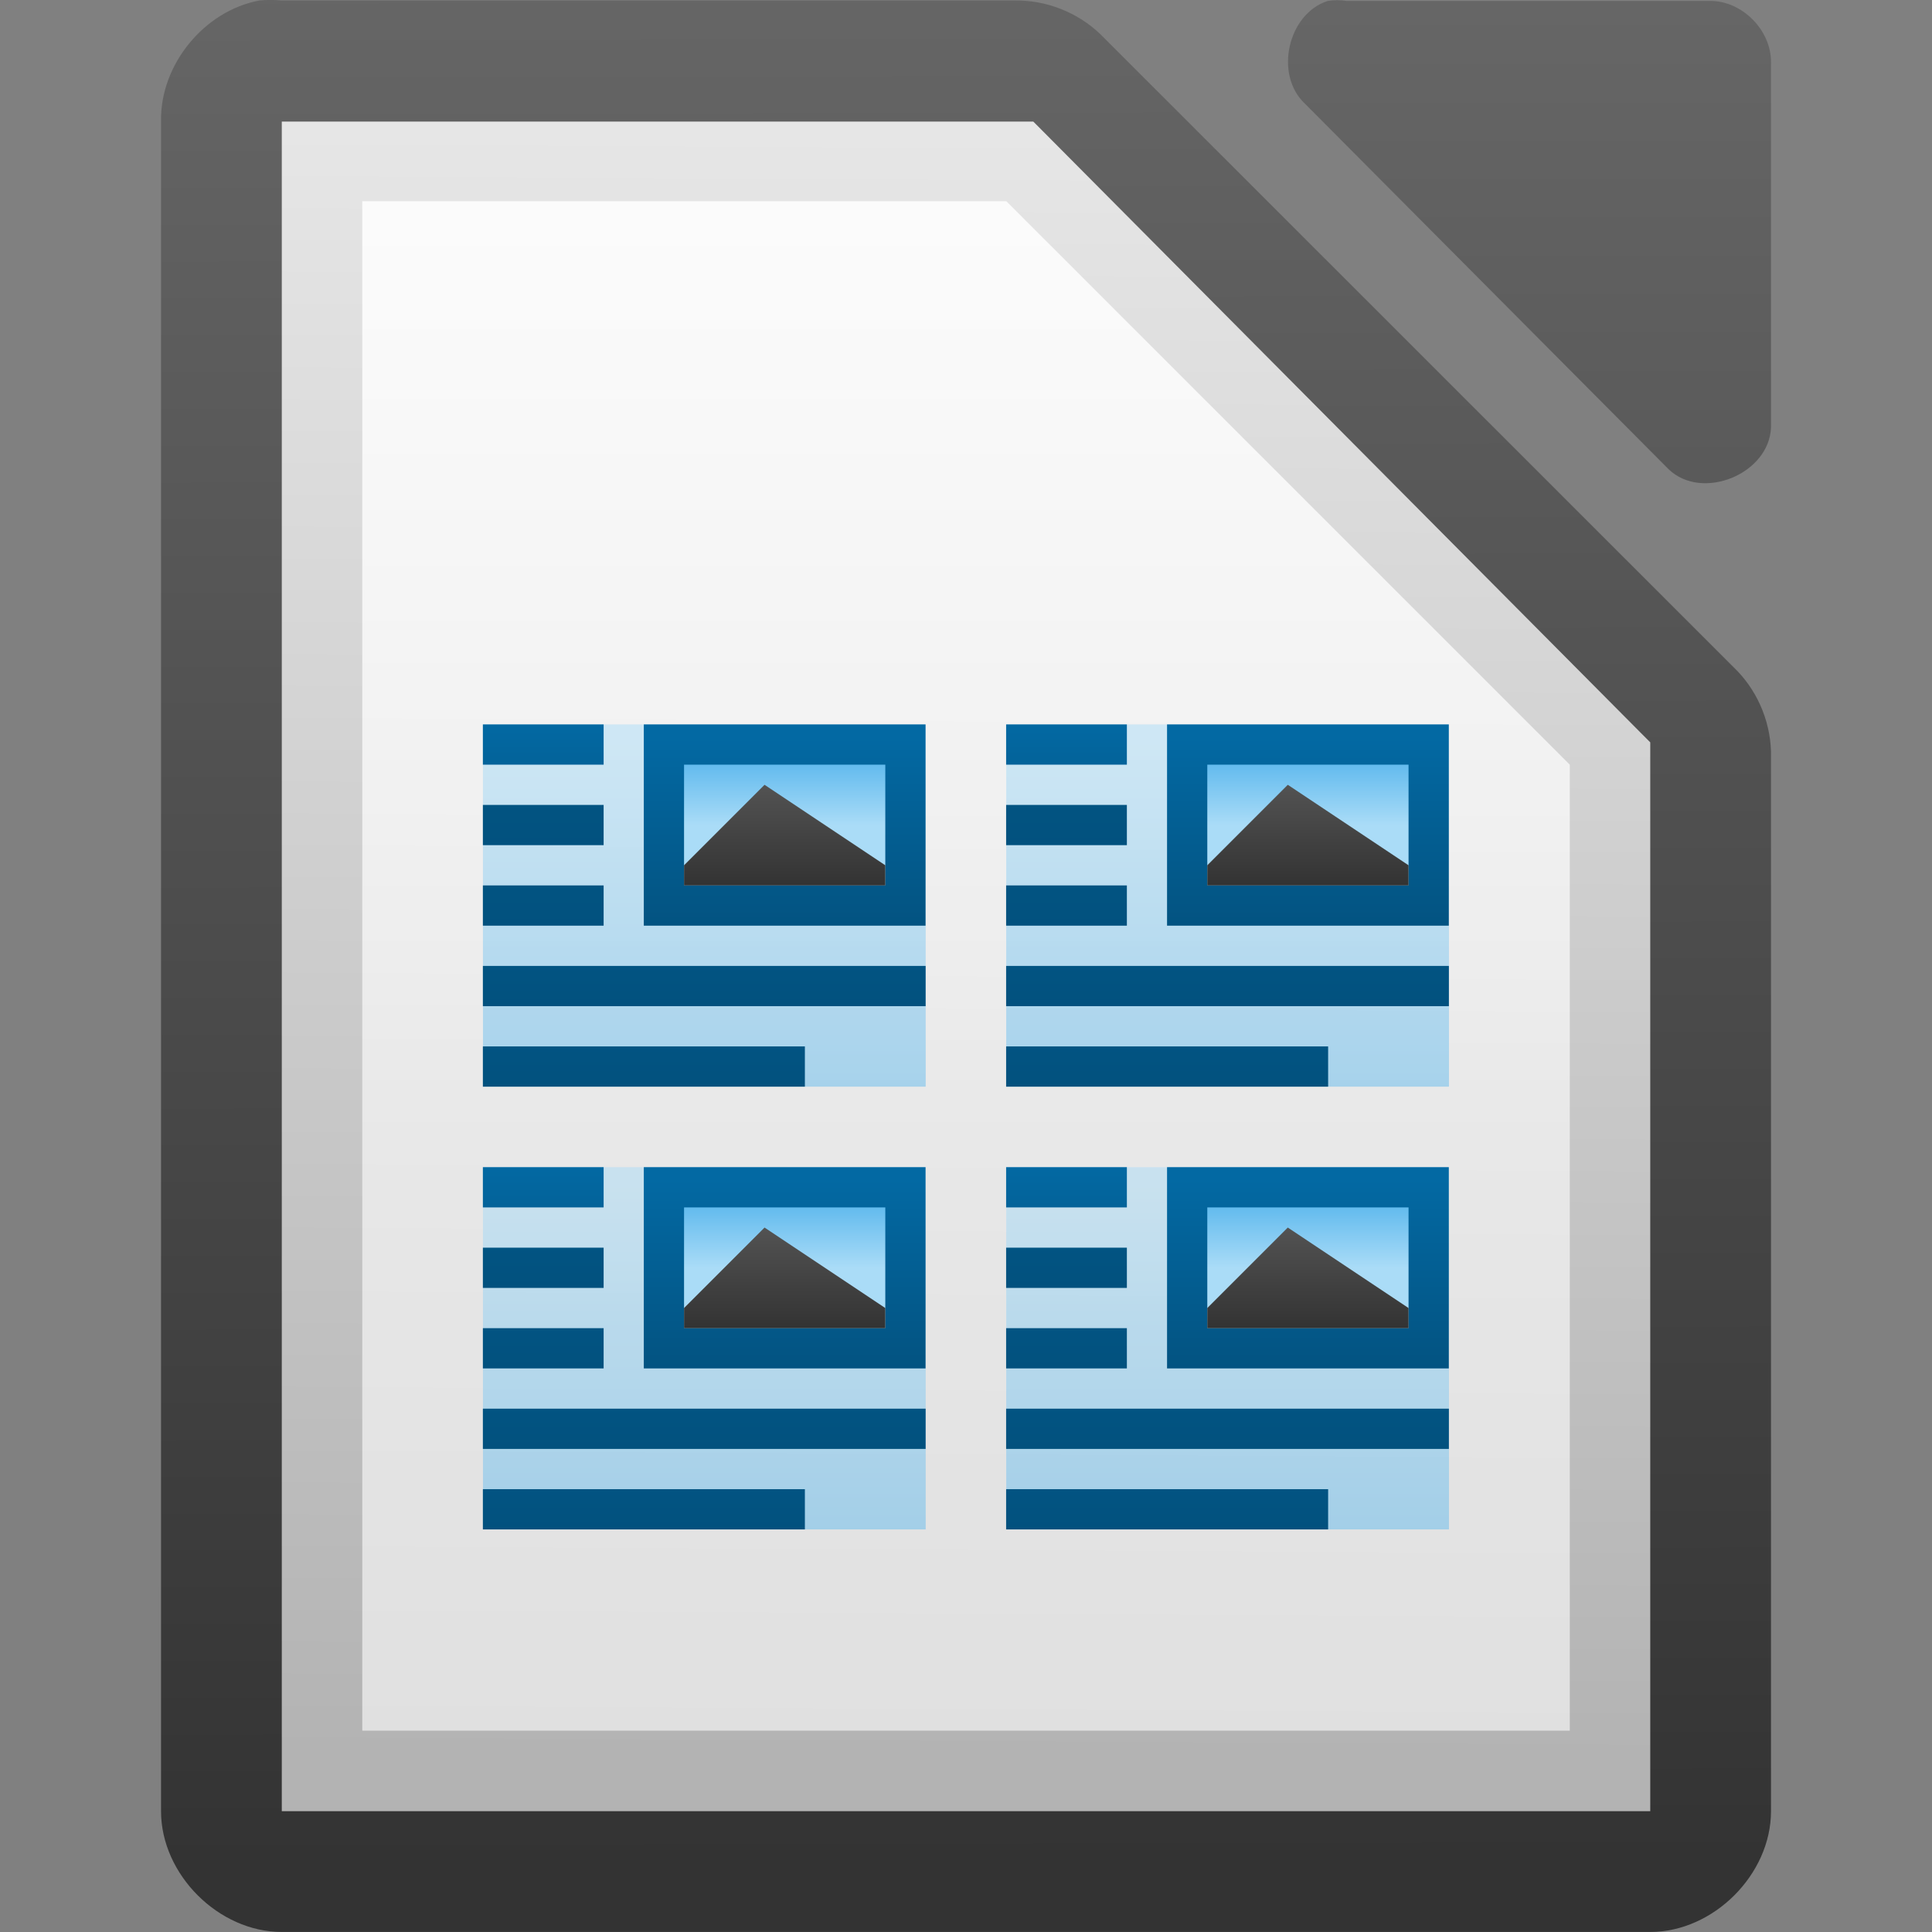 <svg height="48" width="48" xmlns="http://www.w3.org/2000/svg" xmlns:xlink="http://www.w3.org/1999/xlink"><rect width="100%" height="100%" fill="#808080" stroke="none"/><linearGradient id="a" gradientTransform="matrix(.379 0 0 .346 -1268.569 405.22)" gradientUnits="userSpaceOnUse" x1="3404.999" x2="3404.999" xlink:href="#L" y1="-1092.638" y2="-1117.658"/><linearGradient id="b" gradientTransform="matrix(.379 0 0 .346 -1255.569 405.22)" gradientUnits="userSpaceOnUse" x1="3404.999" x2="3404.999" xlink:href="#L" y1="-1092.638" y2="-1117.658"/><linearGradient id="c" gradientTransform="matrix(.379 0 0 .346 -1255.569 416.22)" gradientUnits="userSpaceOnUse" x1="3404.999" x2="3404.999" xlink:href="#L" y1="-1092.638" y2="-1117.658"/><linearGradient id="d" gradientTransform="matrix(.379 0 0 .346 -1268.569 416.22)" gradientUnits="userSpaceOnUse" x1="3404.999" x2="3404.999" xlink:href="#L" y1="-1092.638" y2="-1117.658"/><linearGradient id="e" gradientTransform="matrix(.429 0 0 1 -37.289 -964.394)" gradientUnits="userSpaceOnUse" x1="117.719" x2="117.719" xlink:href="#M" y1="976.304" y2="992.238"/><linearGradient id="f" gradientTransform="matrix(.5 0 0 1 -45.503 -964.394)" gradientUnits="userSpaceOnUse" x1="117.719" x2="117.719" xlink:href="#M" y1="982.362" y2="989.409"/><linearGradient id="g" gradientTransform="matrix(.429 0 0 1 -37.289 -962.394)" gradientUnits="userSpaceOnUse" x1="117.719" x2="117.719" xlink:href="#M" y1="976.304" y2="992.238"/><linearGradient id="h" gradientTransform="matrix(1.571 0 0 1 -168.719 -960.394)" gradientUnits="userSpaceOnUse" x1="117.719" x2="117.719" xlink:href="#M" y1="976.304" y2="992.238"/><linearGradient id="i" gradientTransform="matrix(1.143 0 0 1 -119.433 -958.394)" gradientUnits="userSpaceOnUse" x1="117.719" x2="117.719" xlink:href="#M" y1="976.304" y2="992.238"/><linearGradient id="j" gradientTransform="matrix(.778 0 0 .833 -152.004 668.537)" gradientUnits="userSpaceOnUse" x1="208.969" x2="208.969" xlink:href="#M" y1="-780.607" y2="-769.823"/><linearGradient id="k" gradientTransform="matrix(.625 0 0 .5 -121.754 309.817)" gradientUnits="userSpaceOnUse" x1="230" x2="230" xlink:href="#L" y1="-581.638" y2="-578.638"/><linearGradient id="l" gradientTransform="matrix(.875 0 0 .8 -286.874 -920.404)" gradientUnits="userSpaceOnUse" x1="345" x2="345" xlink:href="#K" y1="1173" y2="1178"/><linearGradient id="m" gradientTransform="matrix(.429 0 0 1 -24.289 -964.394)" gradientUnits="userSpaceOnUse" x1="117.719" x2="117.719" xlink:href="#M" y1="976.304" y2="992.238"/><linearGradient id="n" gradientTransform="matrix(.5 0 0 1 -32.503 -964.394)" gradientUnits="userSpaceOnUse" x1="117.719" x2="117.719" xlink:href="#M" y1="982.362" y2="989.409"/><linearGradient id="o" gradientTransform="matrix(.429 0 0 1 -24.289 -962.394)" gradientUnits="userSpaceOnUse" x1="117.719" x2="117.719" xlink:href="#M" y1="976.304" y2="992.238"/><linearGradient id="p" gradientTransform="matrix(1.571 0 0 1 -155.719 -960.394)" gradientUnits="userSpaceOnUse" x1="117.719" x2="117.719" xlink:href="#M" y1="976.304" y2="992.238"/><linearGradient id="q" gradientTransform="matrix(1.143 0 0 1 -106.433 -958.394)" gradientUnits="userSpaceOnUse" x1="117.719" x2="117.719" xlink:href="#M" y1="976.304" y2="992.238"/><linearGradient id="r" gradientTransform="matrix(.778 0 0 .833 -139.004 668.537)" gradientUnits="userSpaceOnUse" x1="208.969" x2="208.969" xlink:href="#M" y1="-780.607" y2="-769.823"/><linearGradient id="s" gradientTransform="matrix(.625 0 0 .5 -108.754 309.817)" gradientUnits="userSpaceOnUse" x1="230" x2="230" xlink:href="#L" y1="-581.638" y2="-578.638"/><linearGradient id="t" gradientTransform="matrix(.875 0 0 .8 -273.874 -920.404)" gradientUnits="userSpaceOnUse" x1="345" x2="345" xlink:href="#K" y1="1173" y2="1178"/><linearGradient id="u" gradientTransform="matrix(.429 0 0 1 -24.289 -953.394)" gradientUnits="userSpaceOnUse" x1="117.719" x2="117.719" xlink:href="#M" y1="976.304" y2="992.238"/><linearGradient id="v" gradientTransform="matrix(.5 0 0 1 -32.503 -953.394)" gradientUnits="userSpaceOnUse" x1="117.719" x2="117.719" xlink:href="#M" y1="982.362" y2="989.409"/><linearGradient id="w" gradientTransform="matrix(.429 0 0 1 -24.289 -951.394)" gradientUnits="userSpaceOnUse" x1="117.719" x2="117.719" xlink:href="#M" y1="976.304" y2="992.238"/><linearGradient id="x" gradientTransform="matrix(1.571 0 0 1 -155.719 -949.394)" gradientUnits="userSpaceOnUse" x1="117.719" x2="117.719" xlink:href="#M" y1="976.304" y2="992.238"/><linearGradient id="y" gradientTransform="matrix(1.143 0 0 1 -106.433 -947.394)" gradientUnits="userSpaceOnUse" x1="117.719" x2="117.719" xlink:href="#M" y1="976.304" y2="992.238"/><linearGradient id="z" gradientTransform="matrix(.778 0 0 .833 -139.004 679.537)" gradientUnits="userSpaceOnUse" x1="208.969" x2="208.969" xlink:href="#M" y1="-780.607" y2="-769.823"/><linearGradient id="A" gradientTransform="matrix(.625 0 0 .5 -108.754 320.817)" gradientUnits="userSpaceOnUse" x1="230" x2="230" xlink:href="#L" y1="-581.638" y2="-578.638"/><linearGradient id="B" gradientTransform="matrix(.875 0 0 .8 -273.874 -909.404)" gradientUnits="userSpaceOnUse" x1="345" x2="345" xlink:href="#K" y1="1173" y2="1178"/><linearGradient id="C" gradientTransform="matrix(.429 0 0 1 -37.289 -953.394)" gradientUnits="userSpaceOnUse" x1="117.719" x2="117.719" xlink:href="#M" y1="976.304" y2="992.238"/><linearGradient id="D" gradientTransform="matrix(.5 0 0 1 -45.503 -953.394)" gradientUnits="userSpaceOnUse" x1="117.719" x2="117.719" xlink:href="#M" y1="982.362" y2="989.409"/><linearGradient id="E" gradientTransform="matrix(.429 0 0 1 -37.289 -951.394)" gradientUnits="userSpaceOnUse" x1="117.719" x2="117.719" xlink:href="#M" y1="976.304" y2="992.238"/><linearGradient id="F" gradientTransform="matrix(1.571 0 0 1 -168.719 -949.394)" gradientUnits="userSpaceOnUse" x1="117.719" x2="117.719" xlink:href="#M" y1="976.304" y2="992.238"/><linearGradient id="G" gradientTransform="matrix(1.143 0 0 1 -119.433 -947.394)" gradientUnits="userSpaceOnUse" x1="117.719" x2="117.719" xlink:href="#M" y1="976.304" y2="992.238"/><linearGradient id="H" gradientTransform="matrix(.778 0 0 .833 -152.004 679.537)" gradientUnits="userSpaceOnUse" x1="208.969" x2="208.969" xlink:href="#M" y1="-780.607" y2="-769.823"/><linearGradient id="I" gradientTransform="matrix(.625 0 0 .5 -121.754 320.817)" gradientUnits="userSpaceOnUse" x1="230" x2="230" xlink:href="#L" y1="-581.638" y2="-578.638"/><linearGradient id="J" gradientTransform="matrix(.875 0 0 .8 -286.874 -909.404)" gradientUnits="userSpaceOnUse" x1="345" x2="345" xlink:href="#K" y1="1173" y2="1178"/><linearGradient id="K"><stop offset="0" stop-color="#666"/><stop offset="1" stop-color="#333"/></linearGradient><linearGradient id="L"><stop offset="0" stop-color="#63bbee"/><stop offset="1" stop-color="#aadcf7"/></linearGradient><linearGradient id="M"><stop offset="0" stop-color="#0369a3"/><stop offset="1" stop-color="#023f62"/></linearGradient><linearGradient id="N" gradientTransform="matrix(3 0 0 2.999 -328.988 -2928.29)" gradientUnits="userSpaceOnUse" x1="110.969" x2="111" xlink:href="#K" y1="976.3" y2="991.875"/><linearGradient id="O" gradientTransform="matrix(3.012 0 0 3.028 -332.486 -2956.062)" gradientUnits="userSpaceOnUse" x1="110.969" x2="110.969" xlink:href="#K" y1="976.3" y2="992.375"/><linearGradient id="P" gradientTransform="matrix(2.992 0 0 3.005 -870.711 -727.444)" gradientUnits="userSpaceOnUse" x1="294.343" x2="294.418" y1="256.581" y2="243.139"><stop offset="0" stop-color="#b3b3b3"/><stop offset="1" stop-color="#e6e6e6"/></linearGradient><linearGradient id="Q" gradientUnits="userSpaceOnUse" x1="8.594" x2="8.594" y1="28.765" y2="4.522"><stop offset="0" stop-color="#fff" stop-opacity=".588"/><stop offset="1" stop-color="#fff" stop-opacity=".863"/></linearGradient><path d="m6.438.013c-1.375.262-2.462 1.6-2.437 2.999v41.988c0 1.57 1.429 2.999 3 2.999h33.999c1.571-0 3-1.429 3-2.999v-26.182c.018-.792-.292-1.586-.844-2.156l-15.811-15.806c-.569-.551-1.364-.862-2.156-.844h-18.188c-.187-.018-.376-.018-.562 0z" fill="url(#N)"/><path d="m32.988.023c-.998.32-1.335 1.84-.565 2.555l9.036 9.083c.835.796 2.497.115 2.541-1.041v-9.083c-0-.793-.717-1.514-1.506-1.514h-9.036c-.156-.024-.315-.024-.471 0z" fill="url(#O)"/><path d="m7.001 3.021v.75 40.5.727h.75 32.499.75v-.727-25.5-.328l-.234-.234-14.906-15-.188-.188h-.328-17.593z" fill="url(#P)"/><path d="m9.001 4.998h16l14 14v24h-30z" fill="url(#Q)"/><path d="m11.999 17.998h11v9h-11z" fill="url(#a)" opacity=".5"/><path d="m24.999 17.998h11v9h-11z" fill="url(#b)" opacity=".5"/><path d="m24.999 28.998h11v9h-11z" fill="url(#c)" opacity=".5"/><path d="m11.999 28.998h11v9h-11z" fill="url(#d)" opacity=".5"/><path d="m11.997 19.998h3v1h-3z" fill="url(#e)"/><path d="m11.997 17.998h3v1h-3z" fill="url(#f)"/><path d="m11.997 21.998h3v1h-3z" fill="url(#g)"/><path d="m11.997 23.998h11v1h-11z" fill="url(#h)"/><path d="m11.997 25.998h8v1h-8z" fill="url(#i)"/><path d="m15.995 17.998h7v5h-7z" fill="url(#j)"/><path d="m16.995 18.998h5v3h-5z" fill="url(#k)"/><path d="m18.995 19.498-2 2v .5h5v-.5z" fill="url(#l)"/><path d="m24.997 19.998h3v1h-3z" fill="url(#m)"/><path d="m24.997 17.998h3v1h-3z" fill="url(#n)"/><path d="m24.997 21.998h3v1h-3z" fill="url(#o)"/><path d="m24.997 23.998h11v1h-11z" fill="url(#p)"/><path d="m24.997 25.998h8v1h-8z" fill="url(#q)"/><path d="m28.995 17.998h7v5h-7z" fill="url(#r)"/><path d="m29.995 18.998h5v3h-5z" fill="url(#s)"/><path d="m31.995 19.498-2 2v .5h5v-.5z" fill="url(#t)"/><path d="m24.997 30.998h3v1h-3z" fill="url(#u)"/><path d="m24.997 28.998h3v1h-3z" fill="url(#v)"/><path d="m24.997 32.998h3v1h-3z" fill="url(#w)"/><path d="m24.997 34.998h11v1h-11z" fill="url(#x)"/><path d="m24.997 36.998h8v1h-8z" fill="url(#y)"/><path d="m28.995 28.998h7v5h-7z" fill="url(#z)"/><path d="m29.995 29.998h5v3h-5z" fill="url(#A)"/><path d="m31.995 30.498-2 2v .5h5v-.5z" fill="url(#B)"/><path d="m11.997 30.998h3v1h-3z" fill="url(#C)"/><path d="m11.997 28.998h3v1h-3z" fill="url(#D)"/><path d="m11.997 32.998h3v1h-3z" fill="url(#E)"/><path d="m11.997 34.998h11v1h-11z" fill="url(#F)"/><path d="m11.997 36.998h8v1h-8z" fill="url(#G)"/><path d="m15.995 28.998h7v5h-7z" fill="url(#H)"/><path d="m16.995 29.998h5v3h-5z" fill="url(#I)"/><path d="m18.995 30.498-2 2v .5h5v-.5z" fill="url(#J)"/><path d="m11.999 17.998h11v9h-11z" fill="url(#a)" opacity=".5"/><path d="m24.999 17.998h11v9h-11z" fill="url(#b)" opacity=".5"/><path d="m24.999 28.998h11v9h-11z" fill="url(#c)" opacity=".5"/><path d="m11.999 28.998h11v9h-11z" fill="url(#d)" opacity=".5"/><path d="m11.997 19.998h3v1h-3z" fill="url(#e)"/><path d="m11.997 17.998h3v1h-3z" fill="url(#f)"/><path d="m11.997 21.998h3v1h-3z" fill="url(#g)"/><path d="m11.997 23.998h11v1h-11z" fill="url(#h)"/><path d="m11.997 25.998h8v1h-8z" fill="url(#i)"/><path d="m15.995 17.998h7v5h-7z" fill="url(#j)"/><path d="m16.995 18.998h5v3h-5z" fill="url(#k)"/><path d="m18.995 19.498-2 2v .5h5v-.5z" fill="url(#l)"/><path d="m24.997 19.998h3v1h-3z" fill="url(#m)"/><path d="m24.997 17.998h3v1h-3z" fill="url(#n)"/><path d="m24.997 21.998h3v1h-3z" fill="url(#o)"/><path d="m24.997 23.998h11v1h-11z" fill="url(#p)"/><path d="m24.997 25.998h8v1h-8z" fill="url(#q)"/><path d="m28.995 17.998h7v5h-7z" fill="url(#r)"/><path d="m29.995 18.998h5v3h-5z" fill="url(#s)"/><path d="m31.995 19.498-2 2v .5h5v-.5z" fill="url(#t)"/><path d="m24.997 30.998h3v1h-3z" fill="url(#u)"/><path d="m24.997 28.998h3v1h-3z" fill="url(#v)"/><path d="m24.997 32.998h3v1h-3z" fill="url(#w)"/><path d="m24.997 34.998h11v1h-11z" fill="url(#x)"/><path d="m24.997 36.998h8v1h-8z" fill="url(#y)"/><path d="m28.995 28.998h7v5h-7z" fill="url(#z)"/><path d="m29.995 29.998h5v3h-5z" fill="url(#A)"/><path d="m31.995 30.498-2 2v .5h5v-.5z" fill="url(#B)"/><path d="m11.997 30.998h3v1h-3z" fill="url(#C)"/><path d="m11.997 28.998h3v1h-3z" fill="url(#D)"/><path d="m11.997 32.998h3v1h-3z" fill="url(#E)"/><path d="m11.997 34.998h11v1h-11z" fill="url(#F)"/><path d="m11.997 36.998h8v1h-8z" fill="url(#G)"/><path d="m15.995 28.998h7v5h-7z" fill="url(#H)"/><path d="m16.995 29.998h5v3h-5z" fill="url(#I)"/><path d="m18.995 30.498-2 2v .5h5v-.5z" fill="url(#J)"/></svg>
